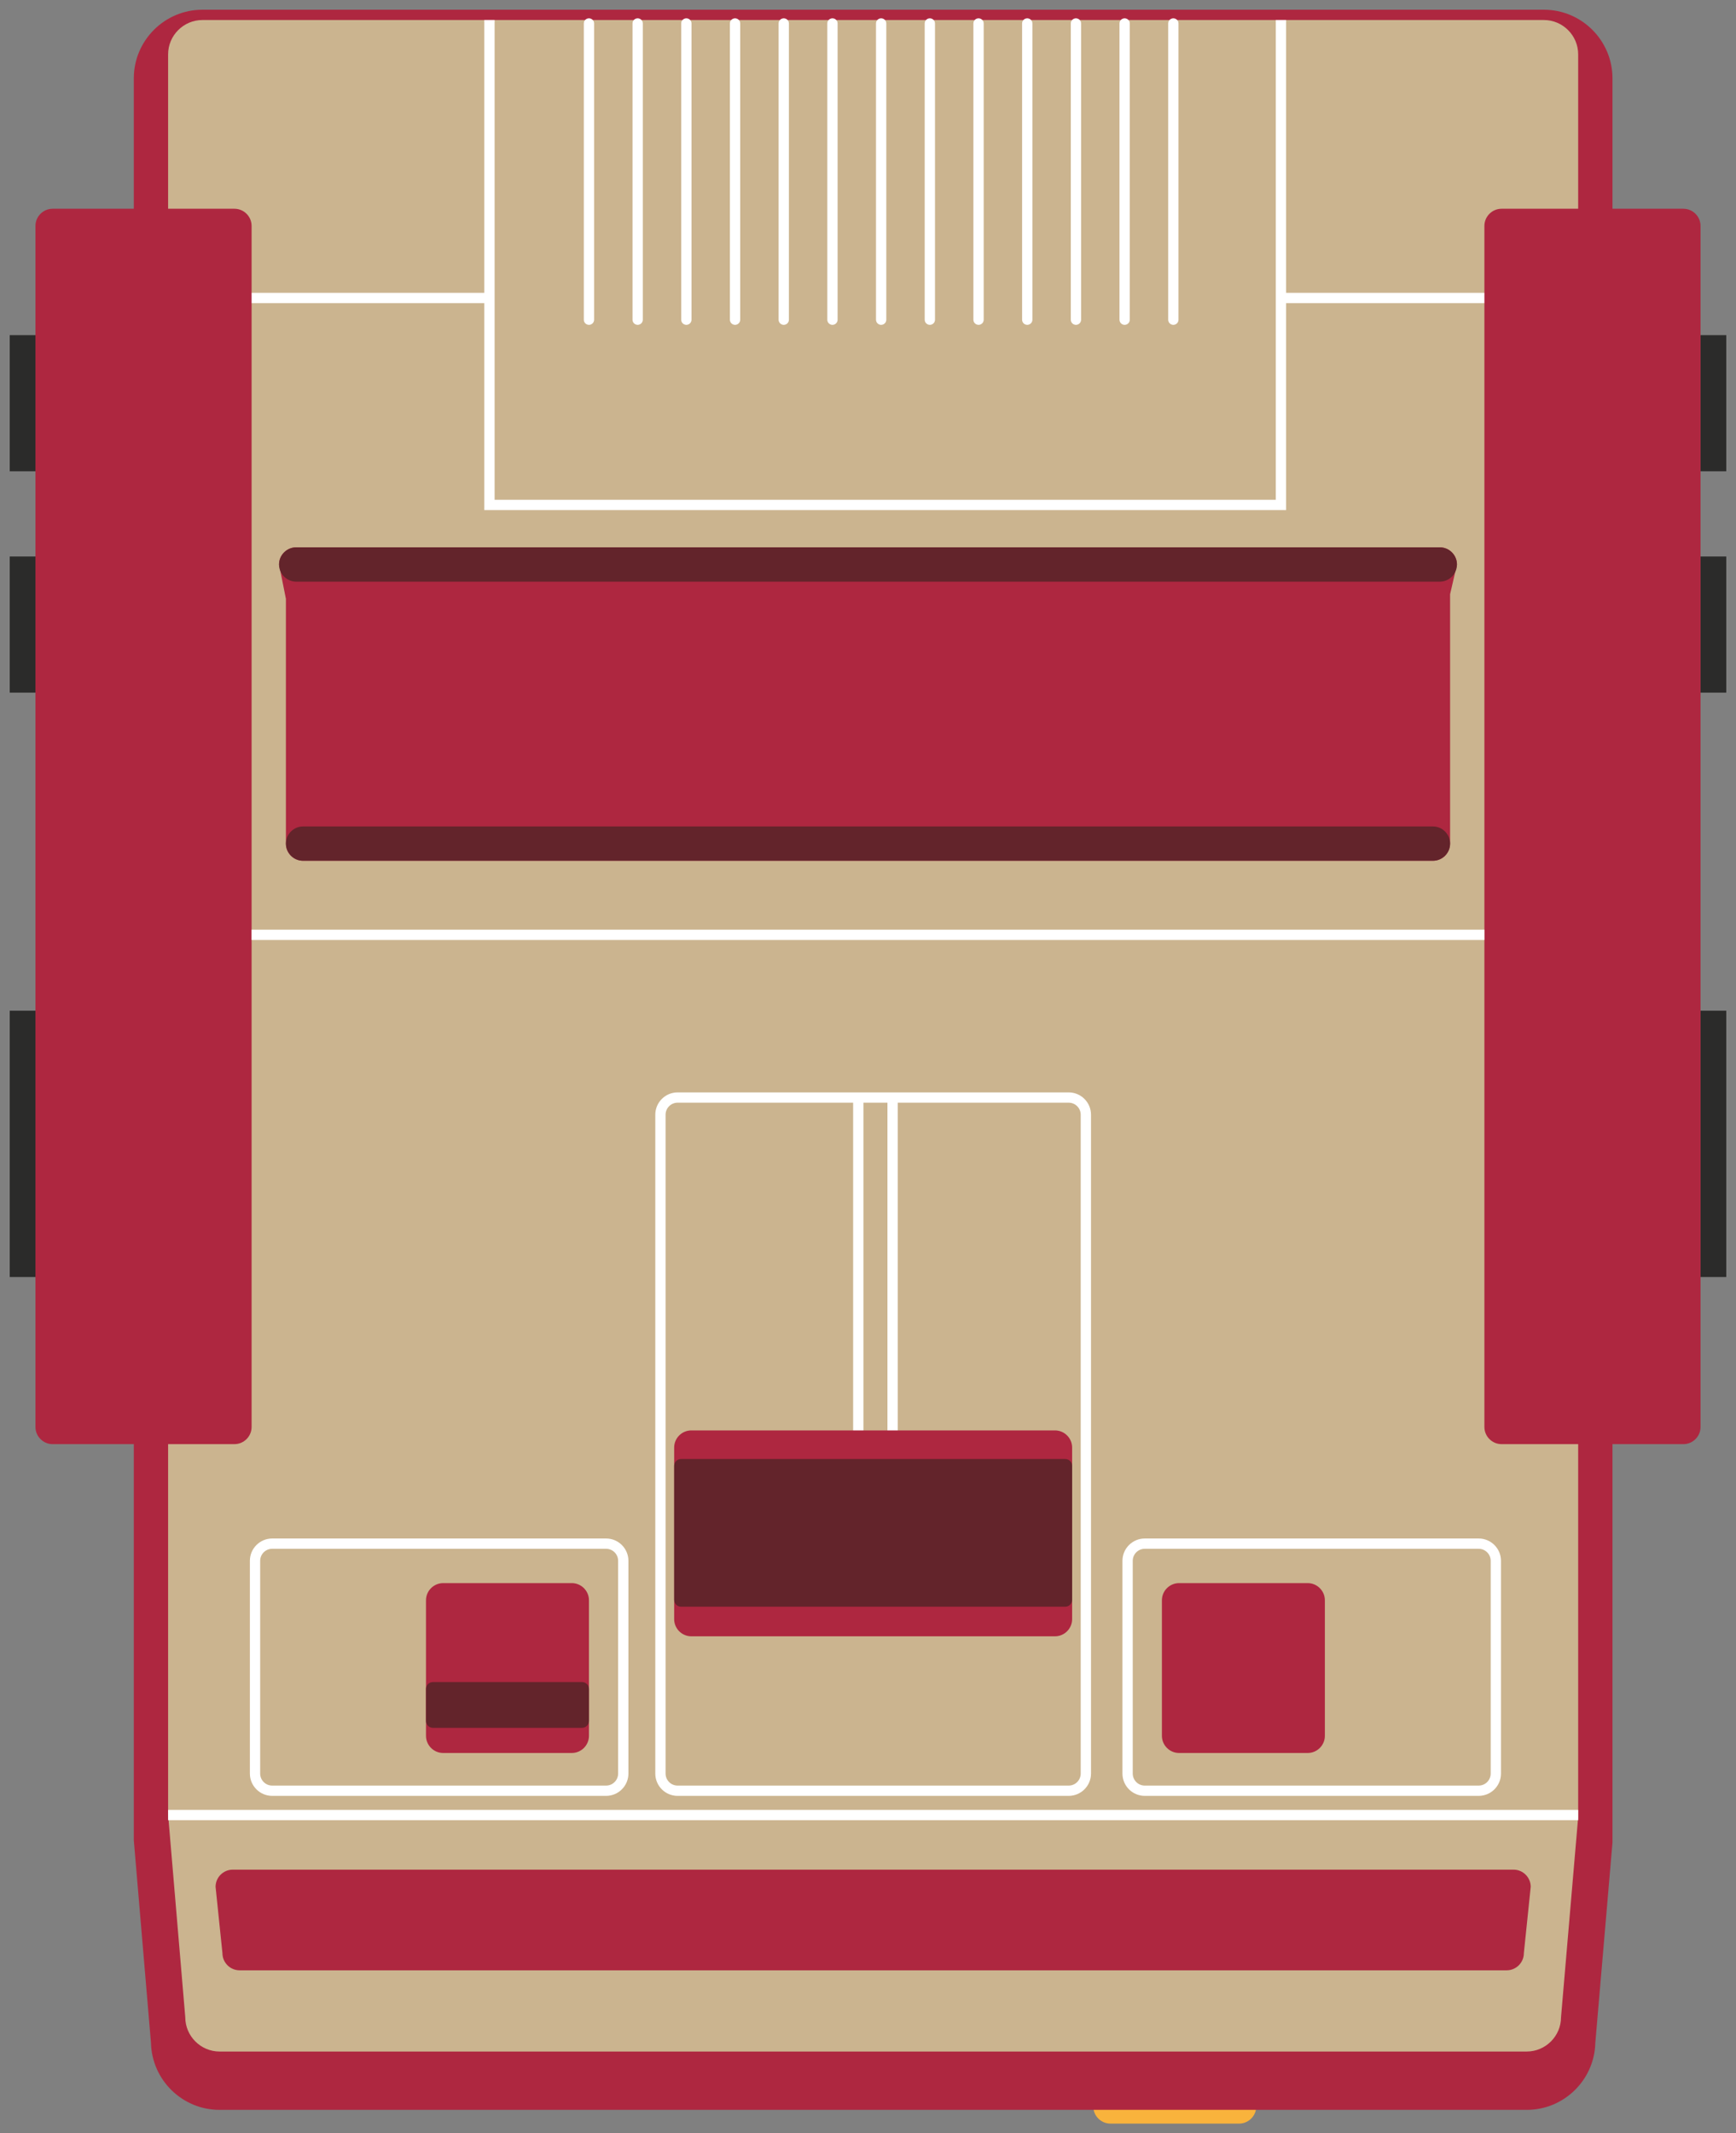 <?xml version="1.0" encoding="UTF-8" standalone="no"?>
<svg
   xmlns:dc="http://purl.org/dc/elements/1.1/"
   xmlns:cc="http://creativecommons.org/ns#"
   xmlns:rdf="http://www.w3.org/1999/02/22-rdf-syntax-ns#"
   xmlns:svg="http://www.w3.org/2000/svg"
   xmlns="http://www.w3.org/2000/svg"
   viewBox="0 0 632.504 777.086"
   height="777.086"
   width="632.504"
   xml:space="preserve"
   version="1.1"
   id="svg2"><rect x="0" y="0" width="632.504" height="777.086" fill="#808080" stroke="none"/><defs
     id="defs6"><clipPath
       id="clipPath16"
       clipPathUnits="userSpaceOnUse"><path
         id="path18"
         d="m 0,621.669 506.003,0 L 506.003,0 0,0 0,621.669 Z" /></clipPath></defs><g
     transform="matrix(1.25,0,0,-1.25,0,777.086)"
     id="g10"><g
       id="g12"><g
         clip-path="url(#clipPath16)"
         id="g14"><g
           transform="translate(361.168,2.835)"
           id="g20"><path
             id="path22"
             style="fill:#f9b33c;fill-opacity:1;fill-rule:nonzero;stroke:none"
             d="m 0,0 -37.5,0 c -2.75,0 -5,2.25 -5,5 l 0,39.5 c 0,2.75 2.25,5 5,5 l 37.5,0 c 2.75,0 5,-2.25 5,-5 L 5,5 C 5,2.25 2.75,0 0,0" /></g><g
           transform="translate(64.001,6.835)"
           id="g24"><path
             id="path26"
             style="fill:#ae2740;fill-opacity:1;fill-rule:nonzero;stroke:none"
             d="M 0,0 C -10.863,0 -19.731,8.706 -19.994,19.507 L -25,78.577 -25,592 c 0,11.028 8.972,20 20,20 l 391,0 c 11.028,0 20,-8.972 20,-20 L 406,77.905 400.994,19.5 C 400.728,8.701 391.861,0 381,0 L 0,0 Z" /></g><g
           transform="translate(445.001,23.835)"
           id="g28"><path
             id="path30"
             style="fill:#cbb48f;fill-opacity:1;fill-rule:nonzero;stroke:none"
             d="m 0,0 -381,0 c -5.5,0 -10,4.5 -10,10 l -5,59 0,513 c 0,5.5 4.5,10 10,10 l 391,0 c 5.5,0 10,-4.5 10,-10 L 15,68.333 10,10 C 10,4.5 5.5,0 0,0" /></g><path
           id="path32"
           style="fill:#ffffff;fill-opacity:1;fill-rule:nonzero;stroke:none"
           d="m 460.001,91.257 -411,0 0,3 411,0 0,-3 z" /><g
           transform="translate(197.501,300.335)"
           id="g34"><path
             id="path36"
             style="fill:#ffffff;fill-opacity:1;fill-rule:nonzero;stroke:none"
             d="m 0,0 c -1.93,0 -3.5,-1.57 -3.5,-3.5 l 0,-192 c 0,-1.93 1.57,-3.5 3.5,-3.5 l 114,0 c 1.93,0 3.5,1.57 3.5,3.5 l 0,192 c 0,1.93 -1.57,3.5 -3.5,3.5 L 0,0 Z m 114,-202 -114,0 c -3.584,0 -6.5,2.916 -6.5,6.5 l 0,192 C -6.5,0.084 -3.584,3 0,3 l 114,0 c 3.584,0 6.5,-2.916 6.5,-6.5 l 0,-192 c 0,-3.584 -2.916,-6.5 -6.5,-6.5" /></g><path
           id="path38"
           style="fill:#ffffff;fill-opacity:1;fill-rule:nonzero;stroke:none"
           d="m 261.668,183.835 -3,0 0,118 3,0 0,-118 z" /><path
           id="path40"
           style="fill:#ffffff;fill-opacity:1;fill-rule:nonzero;stroke:none"
           d="m 251.668,183.835 -3,0 0,118 3,0 0,-118 z" /><g
           transform="translate(171.668,527.001)"
           id="g42"><path
             id="path44"
             style="fill:#ffffff;fill-opacity:1;fill-rule:nonzero;stroke:none"
             d="m 0,0 c -0.829,0 -1.5,0.671 -1.5,1.5 l 0,86.333 c 0,0.829 0.671,1.5 1.5,1.5 0.829,0 1.5,-0.671 1.5,-1.5 L 1.5,1.5 C 1.5,0.671 0.829,0 0,0" /></g><g
           transform="translate(185.863,527.001)"
           id="g46"><path
             id="path48"
             style="fill:#ffffff;fill-opacity:1;fill-rule:nonzero;stroke:none"
             d="m 0,0 c -0.829,0 -1.5,0.671 -1.5,1.5 l 0,86.333 c 0,0.829 0.671,1.5 1.5,1.5 0.829,0 1.5,-0.671 1.5,-1.5 L 1.5,1.5 C 1.5,0.671 0.829,0 0,0" /></g><g
           transform="translate(200.057,527.001)"
           id="g50"><path
             id="path52"
             style="fill:#ffffff;fill-opacity:1;fill-rule:nonzero;stroke:none"
             d="m 0,0 c -0.829,0 -1.5,0.671 -1.5,1.5 l 0,86.333 c 0,0.829 0.671,1.5 1.5,1.5 0.829,0 1.5,-0.671 1.5,-1.5 L 1.5,1.5 C 1.5,0.671 0.829,0 0,0" /></g><g
           transform="translate(214.251,527.001)"
           id="g54"><path
             id="path56"
             style="fill:#ffffff;fill-opacity:1;fill-rule:nonzero;stroke:none"
             d="m 0,0 c -0.829,0 -1.5,0.671 -1.5,1.5 l 0,86.333 c 0,0.829 0.671,1.5 1.5,1.5 0.829,0 1.5,-0.671 1.5,-1.5 L 1.5,1.5 C 1.5,0.671 0.829,0 0,0" /></g><g
           transform="translate(228.446,527.001)"
           id="g58"><path
             id="path60"
             style="fill:#ffffff;fill-opacity:1;fill-rule:nonzero;stroke:none"
             d="m 0,0 c -0.829,0 -1.5,0.671 -1.5,1.5 l 0,86.333 c 0,0.829 0.671,1.5 1.5,1.5 0.829,0 1.5,-0.671 1.5,-1.5 L 1.5,1.5 C 1.5,0.671 0.829,0 0,0" /></g><g
           transform="translate(242.64,527.001)"
           id="g62"><path
             id="path64"
             style="fill:#ffffff;fill-opacity:1;fill-rule:nonzero;stroke:none"
             d="m 0,0 c -0.829,0 -1.5,0.671 -1.5,1.5 l 0,86.333 c 0,0.829 0.671,1.5 1.5,1.5 0.829,0 1.5,-0.671 1.5,-1.5 L 1.5,1.5 C 1.5,0.671 0.829,0 0,0" /></g><g
           transform="translate(256.834,527.001)"
           id="g66"><path
             id="path68"
             style="fill:#ffffff;fill-opacity:1;fill-rule:nonzero;stroke:none"
             d="m 0,0 c -0.828,0 -1.5,0.671 -1.5,1.5 l 0,86.333 c 0,0.829 0.672,1.5 1.5,1.5 0.828,0 1.5,-0.671 1.5,-1.5 L 1.5,1.5 C 1.5,0.671 0.828,0 0,0" /></g><g
           transform="translate(271.029,527.001)"
           id="g70"><path
             id="path72"
             style="fill:#ffffff;fill-opacity:1;fill-rule:nonzero;stroke:none"
             d="m 0,0 c -0.828,0 -1.5,0.671 -1.5,1.5 l 0,86.333 c 0,0.829 0.672,1.5 1.5,1.5 0.828,0 1.5,-0.671 1.5,-1.5 L 1.5,1.5 C 1.5,0.671 0.828,0 0,0" /></g><g
           transform="translate(285.224,527.001)"
           id="g74"><path
             id="path76"
             style="fill:#ffffff;fill-opacity:1;fill-rule:nonzero;stroke:none"
             d="m 0,0 c -0.828,0 -1.5,0.671 -1.5,1.5 l 0,86.333 c 0,0.829 0.672,1.5 1.5,1.5 0.828,0 1.5,-0.671 1.5,-1.5 L 1.5,1.5 C 1.5,0.671 0.828,0 0,0" /></g><g
           transform="translate(299.418,527.001)"
           id="g78"><path
             id="path80"
             style="fill:#ffffff;fill-opacity:1;fill-rule:nonzero;stroke:none"
             d="m 0,0 c -0.828,0 -1.5,0.671 -1.5,1.5 l 0,86.333 c 0,0.829 0.672,1.5 1.5,1.5 0.828,0 1.5,-0.671 1.5,-1.5 L 1.5,1.5 C 1.5,0.671 0.828,0 0,0" /></g><g
           transform="translate(313.613,527.001)"
           id="g82"><path
             id="path84"
             style="fill:#ffffff;fill-opacity:1;fill-rule:nonzero;stroke:none"
             d="m 0,0 c -0.828,0 -1.5,0.671 -1.5,1.5 l 0,86.333 c 0,0.829 0.672,1.5 1.5,1.5 0.828,0 1.5,-0.671 1.5,-1.5 L 1.5,1.5 C 1.5,0.671 0.828,0 0,0" /></g><g
           transform="translate(327.807,527.001)"
           id="g86"><path
             id="path88"
             style="fill:#ffffff;fill-opacity:1;fill-rule:nonzero;stroke:none"
             d="m 0,0 c -0.828,0 -1.5,0.671 -1.5,1.5 l 0,86.333 c 0,0.829 0.672,1.5 1.5,1.5 0.828,0 1.5,-0.671 1.5,-1.5 L 1.5,1.5 C 1.5,0.671 0.828,0 0,0" /></g><g
           transform="translate(342.001,527.001)"
           id="g90"><path
             id="path92"
             style="fill:#ffffff;fill-opacity:1;fill-rule:nonzero;stroke:none"
             d="m 0,0 c -0.828,0 -1.5,0.671 -1.5,1.5 l 0,86.333 c 0,0.829 0.672,1.5 1.5,1.5 0.828,0 1.5,-0.671 1.5,-1.5 L 1.5,1.5 C 1.5,0.671 0.828,0 0,0" /></g><path
           id="path94"
           style="fill:#ffffff;fill-opacity:1;fill-rule:nonzero;stroke:none"
           d="m 142.668,533.335 -98,0 0,3 98,0 0,-3 z" /><path
           id="path96"
           style="fill:#ffffff;fill-opacity:1;fill-rule:nonzero;stroke:none"
           d="m 471.668,533.335 -98,0 0,3 98,0 0,-3 z" /><g
           transform="translate(307.501,144.835)"
           id="g98"><path
             id="path100"
             style="fill:#ae2740;fill-opacity:1;fill-rule:nonzero;stroke:none"
             d="m 0,0 -106,0 c -2.75,0 -5,2.25 -5,5 l 0,50 c 0,2.75 2.25,5 5,5 L 0,60 c 2.75,0 5,-2.25 5,-5 L 5,5 C 5,2.25 2.75,0 0,0" /></g><path
           id="path102"
           style="fill:#2b2b2a;fill-opacity:1;fill-rule:nonzero;stroke:none"
           d="m 503.168,327.139 -7.5,0 0,-77.609 7.5,0 0,77.609 z" /><path
           id="path104"
           style="fill:#2b2b2a;fill-opacity:1;fill-rule:nonzero;stroke:none"
           d="m 503.168,459.501 -7.5,0 0,-39.667 7.5,0 0,39.667 z" /><path
           id="path106"
           style="fill:#2b2b2a;fill-opacity:1;fill-rule:nonzero;stroke:none"
           d="m 503.168,524.001 -7.5,0 0,-39.667 7.5,0 0,39.667 z" /><path
           id="path108"
           style="fill:#2b2b2a;fill-opacity:1;fill-rule:nonzero;stroke:none"
           d="m 10.501,327.139 -7.667,0 0,-77.609 7.667,0 0,77.609 z" /><path
           id="path110"
           style="fill:#2b2b2a;fill-opacity:1;fill-rule:nonzero;stroke:none"
           d="m 10.501,459.501 -7.667,0 0,-39.667 7.667,0 0,39.667 z" /><path
           id="path112"
           style="fill:#2b2b2a;fill-opacity:1;fill-rule:nonzero;stroke:none"
           d="m 10.501,524.001 -7.667,0 0,-39.667 7.667,0 0,39.667 z" /><g
           transform="translate(381.168,110.835)"
           id="g114"><path
             id="path116"
             style="fill:#ae2740;fill-opacity:1;fill-rule:nonzero;stroke:none"
             d="m 0,0 -37.5,0 c -2.75,0 -5,2.25 -5,5 l 0,39.5 c 0,2.75 2.25,5 5,5 l 37.5,0 c 2.75,0 5,-2.25 5,-5 L 5,5 C 5,2.25 2.75,0 0,0" /></g><g
           transform="translate(166.668,110.835)"
           id="g118"><path
             id="path120"
             style="fill:#ae2740;fill-opacity:1;fill-rule:nonzero;stroke:none"
             d="m 0,0 -37.5,0 c -2.75,0 -5,2.25 -5,5 l 0,39.5 c 0,2.75 2.25,5 5,5 l 37.5,0 c 2.75,0 5,-2.25 5,-5 L 5,5 C 5,2.25 2.75,0 0,0" /></g><g
           transform="translate(439.168,47.501)"
           id="g122"><path
             id="path124"
             style="fill:#ae2740;fill-opacity:1;fill-rule:nonzero;stroke:none"
             d="m 0,0 -369.333,0 c -2.75,0 -5,2.25 -5,5 l -2,19.333 c 0,2.75 2.25,5 5,5 L 2,29.333 c 2.75,0 5,-2.25 5,-5 L 5,5 C 5,2.25 2.75,0 0,0" /></g><g
           transform="translate(417.668,370.835)"
           id="g126"><path
             id="path128"
             style="fill:#ae2740;fill-opacity:1;fill-rule:nonzero;stroke:none"
             d="m 0,0 -329.333,0 c -2.75,0 -5,2.25 -5,5 l 0,71.333 -2,10 c 0,2.75 2.25,5 5,5 L 2,91.333 c 2.75,0 5,-2.25 5,-5 L 5,77.667 5,5 C 5,2.25 2.75,0 0,0" /></g><g
           transform="translate(374.871,473.022)"
           id="g130"><path
             id="path132"
             style="fill:#ffffff;fill-opacity:1;fill-rule:nonzero;stroke:none"
             d="m 0,0 -233.704,0 0,142.812 3,0 L -230.704,3 -3,3 l 0,139.812 3,0 L 0,0 Z" /></g><g
           transform="translate(15.335,200.835)"
           id="g134"><path
             id="path136"
             style="fill:#ae2740;fill-opacity:1;fill-rule:nonzero;stroke:none"
             d="m 0,0 53,0 c 2.75,0 5,2.25 5,5 l 0,350 c 0,2.75 -2.25,5 -5,5 l -53,0 c -2.75,0 -5,-2.25 -5,-5 L -5,5 C -5,2.25 -2.75,0 0,0" /></g><g
           transform="translate(437.668,200.835)"
           id="g138"><path
             id="path140"
             style="fill:#ae2740;fill-opacity:1;fill-rule:nonzero;stroke:none"
             d="m 0,0 53,0 c 2.75,0 5,2.25 5,5 l 0,350 c 0,2.75 -2.25,5 -5,5 l -53,0 c -2.75,0 -5,-2.25 -5,-5 L -5,5 C -5,2.25 -2.75,0 0,0" /></g><g
           transform="translate(79.335,170.335)"
           id="g142"><path
             id="path144"
             style="fill:#ffffff;fill-opacity:1;fill-rule:nonzero;stroke:none"
             d="m 0,0 c -1.93,0 -3.5,-1.57 -3.5,-3.5 l 0,-62 c 0,-1.93 1.57,-3.5 3.5,-3.5 l 97.333,0 c 1.93,0 3.5,1.57 3.5,3.5 l 0,62 c 0,1.93 -1.57,3.5 -3.5,3.5 L 0,0 Z M 97.333,-72 0,-72 c -3.584,0 -6.5,2.916 -6.5,6.5 l 0,62 C -6.5,0.084 -3.584,3 0,3 l 97.333,0 c 3.584,0 6.5,-2.916 6.5,-6.5 l 0,-62 c 0,-3.584 -2.916,-6.5 -6.5,-6.5" /></g><g
           transform="translate(333.668,170.335)"
           id="g146"><path
             id="path148"
             style="fill:#ffffff;fill-opacity:1;fill-rule:nonzero;stroke:none"
             d="m 0,0 c -1.93,0 -3.5,-1.57 -3.5,-3.5 l 0,-62 c 0,-1.93 1.57,-3.5 3.5,-3.5 l 97.333,0 c 1.93,0 3.5,1.57 3.5,3.5 l 0,62 c 0,1.93 -1.57,3.5 -3.5,3.5 L 0,0 Z M 97.333,-72 0,-72 c -3.584,0 -6.5,2.916 -6.5,6.5 l 0,62 C -6.5,0.084 -3.584,3 0,3 l 97.333,0 c 3.584,0 6.5,-2.916 6.5,-6.5 l 0,-62 c 0,-3.584 -2.916,-6.5 -6.5,-6.5" /></g><path
           id="path150"
           style="fill:#ffffff;fill-opacity:1;fill-rule:nonzero;stroke:none"
           d="m 432.668,347.745 -359.333,0 0,3 359.333,0 0,-3 z" /><g
           transform="translate(169.668,131.501)"
           id="g152"><path
             id="path154"
             style="fill:#63242b;fill-opacity:1;fill-rule:nonzero;stroke:none"
             d="m 0,0 -43.5,0 c -1.1,0 -2,-0.9 -2,-2 l 0,-9.333 c 0,-1.1 0.9,-2 2,-2 l 43.5,0 c 1.1,0 2,0.9 2,2 L 2,-2 C 2,-0.9 1.1,0 0,0" /></g><g
           transform="translate(310.501,153.46)"
           id="g156"><path
             id="path158"
             style="fill:#63242b;fill-opacity:1;fill-rule:nonzero;stroke:none"
             d="m 0,0 -112,0 c -1.1,0 -2,0.9 -2,2 l 0,39.042 c 0,1.1 0.9,2 2,2 l 112,0 c 1.1,0 2,-0.9 2,-2 L 2,2 C 2,0.9 1.1,0 0,0" /></g><g
           transform="translate(417.668,370.835)"
           id="g160"><path
             id="path162"
             style="fill:#63242b;fill-opacity:1;fill-rule:nonzero;stroke:none"
             d="m 0,0 -329.333,0 c -2.75,0 -5,2.25 -5,5 0,2.75 2.25,5 5,5 L 0,10 C 2.75,10 5,7.75 5,5 5,2.25 2.75,0 0,0" /></g><g
           transform="translate(419.668,452.168)"
           id="g164"><path
             id="path166"
             style="fill:#63242b;fill-opacity:1;fill-rule:nonzero;stroke:none"
             d="m 0,0 -333.333,0 c -2.75,0 -5,2.25 -5,5 l 0,0 c 0,2.75 2.25,5 5,5 L 0,10 C 2.75,10 5,7.75 5,5 L 5,5 C 5,2.25 2.75,0 0,0" /></g></g></g></g></svg>
